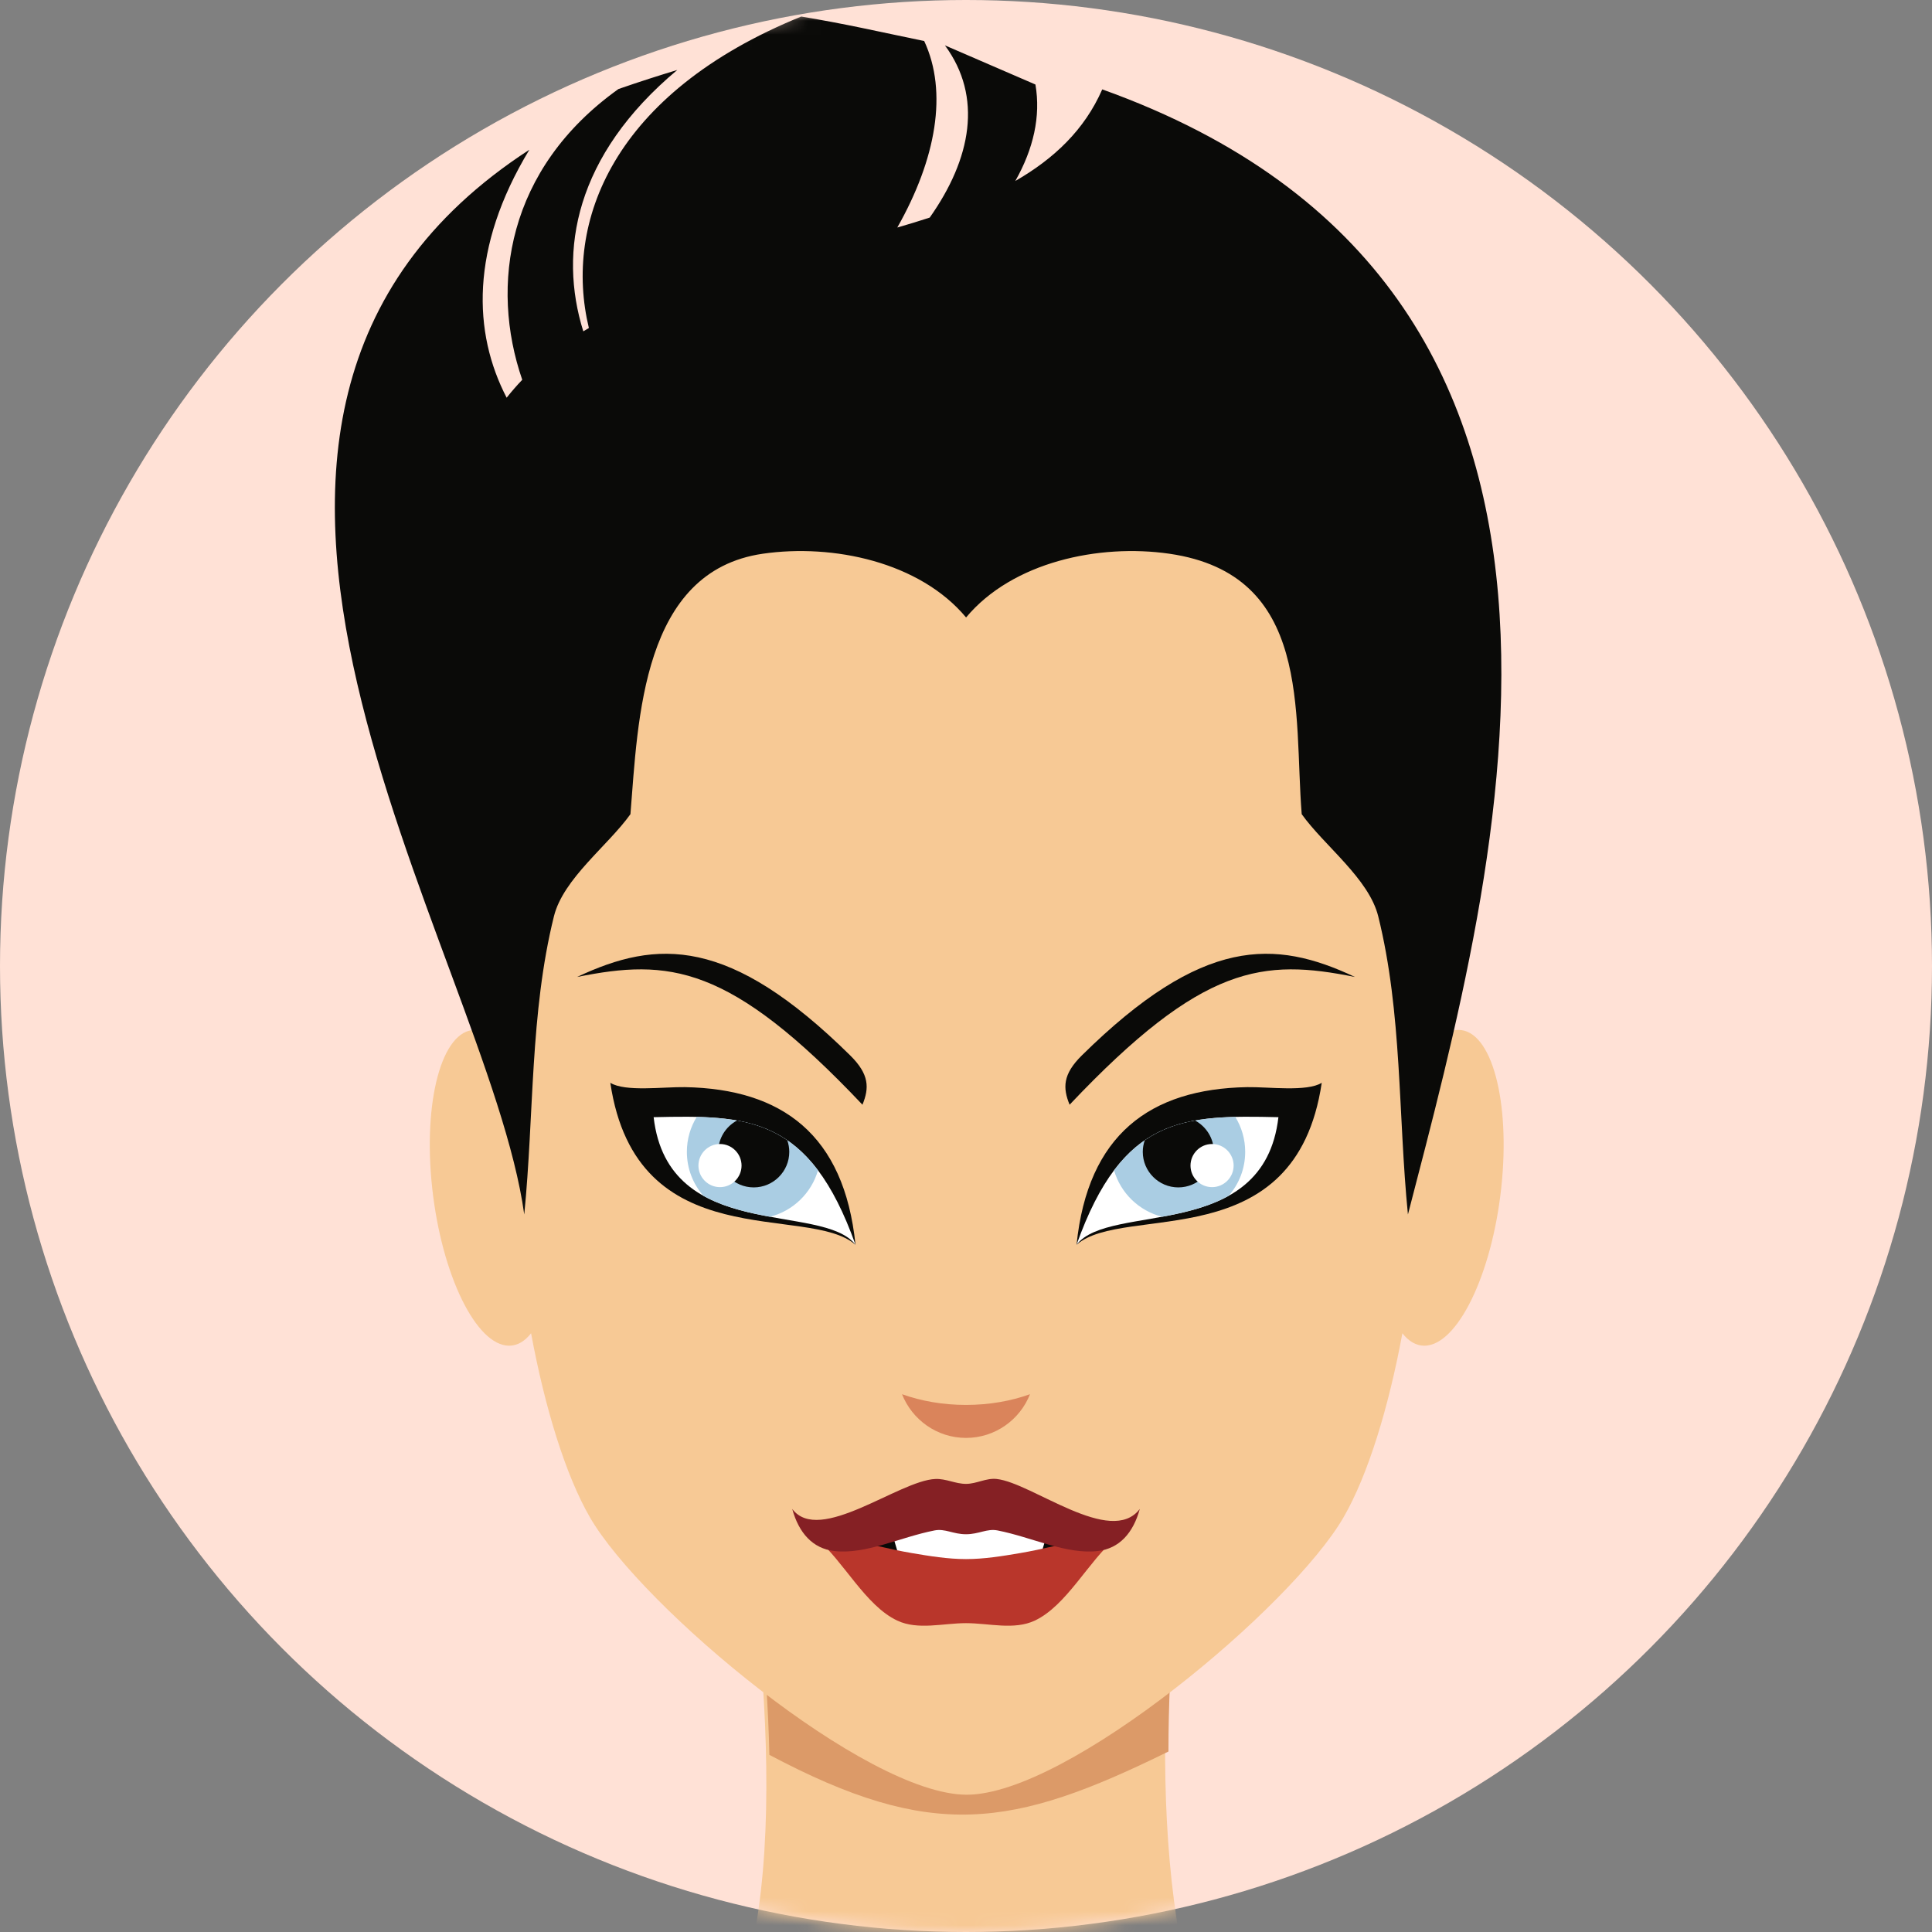 <?xml version="1.0" encoding="UTF-8"?>
<svg width="140px" height="140px" viewBox="0 0 140 140" version="1.1" xmlns="http://www.w3.org/2000/svg" xmlns:xlink="http://www.w3.org/1999/xlink">
    <rect x="0" y="0" width="140" height="140" fill="#808080" stroke="none"/>
    <!-- Generator: Sketch 41.1 (35376) - http://www.bohemiancoding.com/sketch -->
    <title>avatar-9</title>
    <desc>Created with Sketch.</desc>
    <defs>
        <circle id="path-1" cx="70" cy="70" r="70"></circle>
    </defs>
    <g id="Page-1" stroke="none" stroke-width="1" fill="none" fill-rule="evenodd">
        <g id="avatar-9">
            <mask id="mask-2" fill="white">
                <use xlink:href="#path-1"></use>
            </mask>
            <use id="Mask" fill="#FFE1D6" xlink:href="#path-1"></use>
            <g id="Group-10" mask="url(#mask-2)">
                <g transform="translate(24, 1)">
                    <path d="M29.679,107.127 L62.02,107.127 C59.809,119.439 59.18,140.226 64.944,149.673 C51.784,154.161 38.814,153.521 25.983,149.211 C33.891,142.329 31.594,119.184 29.679,107.127" id="Fill-807" fill="#F7C995"></path>
                    <path d="M29.922,107.127 L62.262,107.127 C61.323,112.366 60.667,119.14 60.671,125.922 C49.323,131.504 43.543,132.418 31.752,126.163 C31.598,119.212 30.727,112.192 29.922,107.127" id="Fill-808" fill="#DC9A68"></path>
                    <path d="M46.053,129.052 C53.375,129.052 69.605,115.432 73.352,108.962 C75.133,105.884 76.631,100.973 77.622,95.614 C78.078,96.194 78.614,96.515 79.211,96.515 C81.6,96.515 84.106,91.375 84.787,85.074 C85.469,78.774 84.077,73.633 81.688,73.633 C80.723,73.633 79.739,74.471 78.864,75.884 C78.391,50.733 74.225,27.106 46.053,27.106 C17.881,27.106 13.715,50.734 13.242,75.884 C12.367,74.471 11.383,73.633 10.418,73.633 C8.029,73.633 6.636,78.774 7.317,85.074 C7.999,91.375 10.504,96.515 12.894,96.515 C13.492,96.515 14.028,96.194 14.484,95.614 C15.475,100.971 16.973,105.884 18.754,108.962 C22.501,115.432 38.729,129.052 46.053,129.052" id="Fill-809" fill="#F7C995"></path>
                    <path d="M50.637,100.03 C49.909,101.881 48.105,103.196 46.001,103.196 C43.898,103.196 42.093,101.881 41.365,100.03 C42.74,100.523 44.321,100.806 46.001,100.806 C47.682,100.806 49.263,100.523 50.637,100.03" id="Fill-810" fill="#DA845B"></path>
                    <path d="M53.284,111.053 C51.751,110.646 50.177,110.063 48.606,109.756 C47.736,109.585 47.065,110.073 46.001,110.073 C44.937,110.073 44.267,109.585 43.397,109.756 C41.825,110.063 40.252,110.646 38.718,111.053 C39.647,111.267 40.577,111.47 41.517,111.629 C43,111.881 44.498,112.126 46.001,112.126 C47.506,112.126 49.004,111.881 50.487,111.629 C51.426,111.47 52.356,111.267 53.284,111.053" id="Fill-811" fill="#0A0A08"></path>
                    <path d="M51.743,110.606 C50.704,110.289 49.655,109.961 48.606,109.756 C47.736,109.585 47.065,110.071 46.001,110.071 C44.937,110.071 44.267,109.585 43.397,109.756 C42.512,109.929 41.628,110.189 40.749,110.457 C40.861,110.839 40.973,111.213 41.074,111.549 C41.221,111.578 41.368,111.603 41.516,111.629 C42.999,111.881 44.498,112.126 46.001,112.126 C47.506,112.126 49.004,111.881 50.487,111.629 C50.824,111.572 51.159,111.509 51.493,111.441 C51.572,111.178 51.657,110.896 51.743,110.606" id="Fill-812" fill="#FFFFFF"></path>
                    <path d="M35.175,110.485 C37.121,112.121 38.715,115.351 41.016,116.433 C42.52,117.142 44.338,116.62 46.001,116.62 C47.665,116.62 49.482,117.142 50.987,116.433 C53.288,115.351 54.882,112.121 56.828,110.485 L54.777,110.485 C53.163,110.837 51.561,111.264 49.93,111.541 C48.632,111.762 47.32,111.977 46.001,111.977 C44.684,111.977 43.371,111.762 42.072,111.541 C40.442,111.264 38.841,110.837 37.226,110.485 L35.175,110.485" id="Fill-813" fill="#B9362B"></path>
                    <path d="M46.001,106.527 C45.231,106.527 44.549,106.14 43.779,106.172 C41.136,106.283 35.373,110.96 33.409,108.345 C33.884,110.083 34.889,111.209 36.443,111.392 C38.731,111.664 41.227,110.388 43.72,109.901 C44.483,109.751 45.07,110.177 46.001,110.177 C46.934,110.177 47.521,109.751 48.283,109.901 C50.776,110.388 53.272,111.664 55.561,111.392 C57.114,111.209 58.119,110.083 58.593,108.345 C56.495,111.101 50.789,106.453 48.224,106.172 C47.458,106.088 46.772,106.527 46.001,106.527" id="Fill-814" fill="#852024"></path>
                    <path d="M20.226,77.464 C22.117,90.21 34.525,86.179 37.991,89.196 C37.179,81.221 32.673,77.906 25.635,77.778 C24.092,77.751 21.301,78.135 20.226,77.464" id="Fill-815" fill="#0A0A08"></path>
                    <path d="M23.365,79.955 C24.418,89.096 35.597,86.08 37.991,89.196 C34.659,79.831 30.172,79.802 23.365,79.955" id="Fill-816" fill="#FFFFFF"></path>
                    <path d="M26.968,85.651 C28.421,86.463 30.136,86.866 31.792,87.17 C33.465,86.751 34.799,85.457 35.276,83.805 C32.929,80.685 30.08,80.022 26.489,79.936 C26.033,80.673 25.773,81.542 25.773,82.469 C25.773,83.687 26.224,84.8 26.968,85.651" id="Fill-817" fill="#AACDE3"></path>
                    <path d="M33.05,81.629 C31.94,80.867 30.733,80.435 29.408,80.196 C28.596,80.631 28.043,81.489 28.043,82.469 C28.043,83.888 29.201,85.044 30.618,85.044 C32.036,85.044 33.194,83.888 33.194,82.469 C33.194,82.176 33.142,81.893 33.05,81.629" id="Fill-818" fill="#0A0A08"></path>
                    <path d="M28.174,85.025 C27.312,85.025 26.611,84.322 26.611,83.463 C26.611,82.602 27.312,81.899 28.174,81.899 C29.034,81.899 29.736,82.602 29.736,83.463 C29.736,84.322 29.034,85.025 28.174,85.025" id="Fill-819" fill="#FFFFFF"></path>
                    <path d="M38.497,79.052 C28.843,68.842 24.461,68.462 17.818,69.795 C23.635,67.051 28.869,66.859 37.61,75.481 C39.005,76.857 38.992,77.839 38.497,79.052" id="Fill-820" fill="#0A0A08"></path>
                    <path d="M71.778,77.464 C69.887,90.21 57.479,86.179 54.012,89.196 C54.824,81.221 59.331,77.906 66.369,77.778 C67.911,77.751 70.703,78.135 71.778,77.464" id="Fill-821" fill="#0A0A08"></path>
                    <path d="M68.639,79.955 C67.586,89.096 56.407,86.08 54.012,89.196 C57.344,79.831 61.832,79.802 68.639,79.955" id="Fill-822" fill="#FFFFFF"></path>
                    <path d="M65.036,85.651 C63.582,86.463 61.867,86.866 60.212,87.17 C58.538,86.751 57.204,85.457 56.728,83.805 C59.075,80.685 61.924,80.022 65.514,79.936 C65.969,80.673 66.231,81.542 66.231,82.469 C66.231,83.687 65.78,84.8 65.036,85.651" id="Fill-823" fill="#AACDE3"></path>
                    <path d="M58.953,81.629 C60.062,80.867 61.271,80.435 62.596,80.196 C63.408,80.631 63.961,81.489 63.961,82.469 C63.961,83.888 62.803,85.044 61.386,85.044 C59.968,85.044 58.81,83.888 58.81,82.469 C58.81,82.176 58.862,81.893 58.953,81.629" id="Fill-824" fill="#0A0A08"></path>
                    <path d="M63.829,85.025 C64.69,85.025 65.393,84.322 65.393,83.463 C65.393,82.602 64.69,81.899 63.829,81.899 C62.969,81.899 62.268,82.602 62.268,83.463 C62.268,84.322 62.969,85.025 63.829,85.025" id="Fill-825" fill="#FFFFFF"></path>
                    <path d="M53.507,79.052 C63.161,68.842 67.543,68.462 74.185,69.795 C68.369,67.051 63.135,66.859 54.393,75.481 C52.998,76.857 53.012,77.839 53.507,79.052" id="Fill-826" fill="#0A0A08"></path>
                    <path d="M46.006,43.743 C42.647,39.719 36.368,38.388 31.276,39.125 C22.517,40.394 22.24,51.115 21.684,57.998 C20.044,60.293 16.82,62.662 16.14,65.399 C14.396,72.423 14.706,79.803 13.989,87.006 C11.338,67.766 -15.748,29.403 14.358,9.852 C10.053,16.969 10.271,23.118 12.714,27.82 C13.072,27.366 13.449,26.934 13.844,26.521 C11.49,19.69 12.732,11.224 20.816,5.451 C22.424,4.893 23.737,4.478 25.078,4.07 C17.671,10.265 16.451,17.203 18.268,23.009 C18.402,22.928 18.535,22.847 18.672,22.768 C16.829,15.109 20.398,5.757 34.06,0.199 C37.41,0.758 39.454,1.247 42.971,1.973 C44.694,5.666 43.84,10.51 41.022,15.487 C41.821,15.258 42.603,15.018 43.371,14.767 C46.387,10.499 47.224,6.02 44.473,2.288 C46.66,3.232 48.846,4.18 51.031,5.124 C51.429,7.429 50.885,9.797 49.573,12.115 C52.369,10.507 54.589,8.413 55.873,5.477 C96.213,19.925 84.646,61.474 78.024,87.006 C77.307,79.803 77.616,72.423 75.872,65.399 C75.192,62.662 71.968,60.293 70.327,57.998 C69.735,50.639 71.104,40.629 60.737,39.125 C55.644,38.388 49.364,39.719 46.006,43.743" id="Fill-827" fill="#0A0A08"></path>
                </g>
            </g>
        </g>
    </g>
</svg>